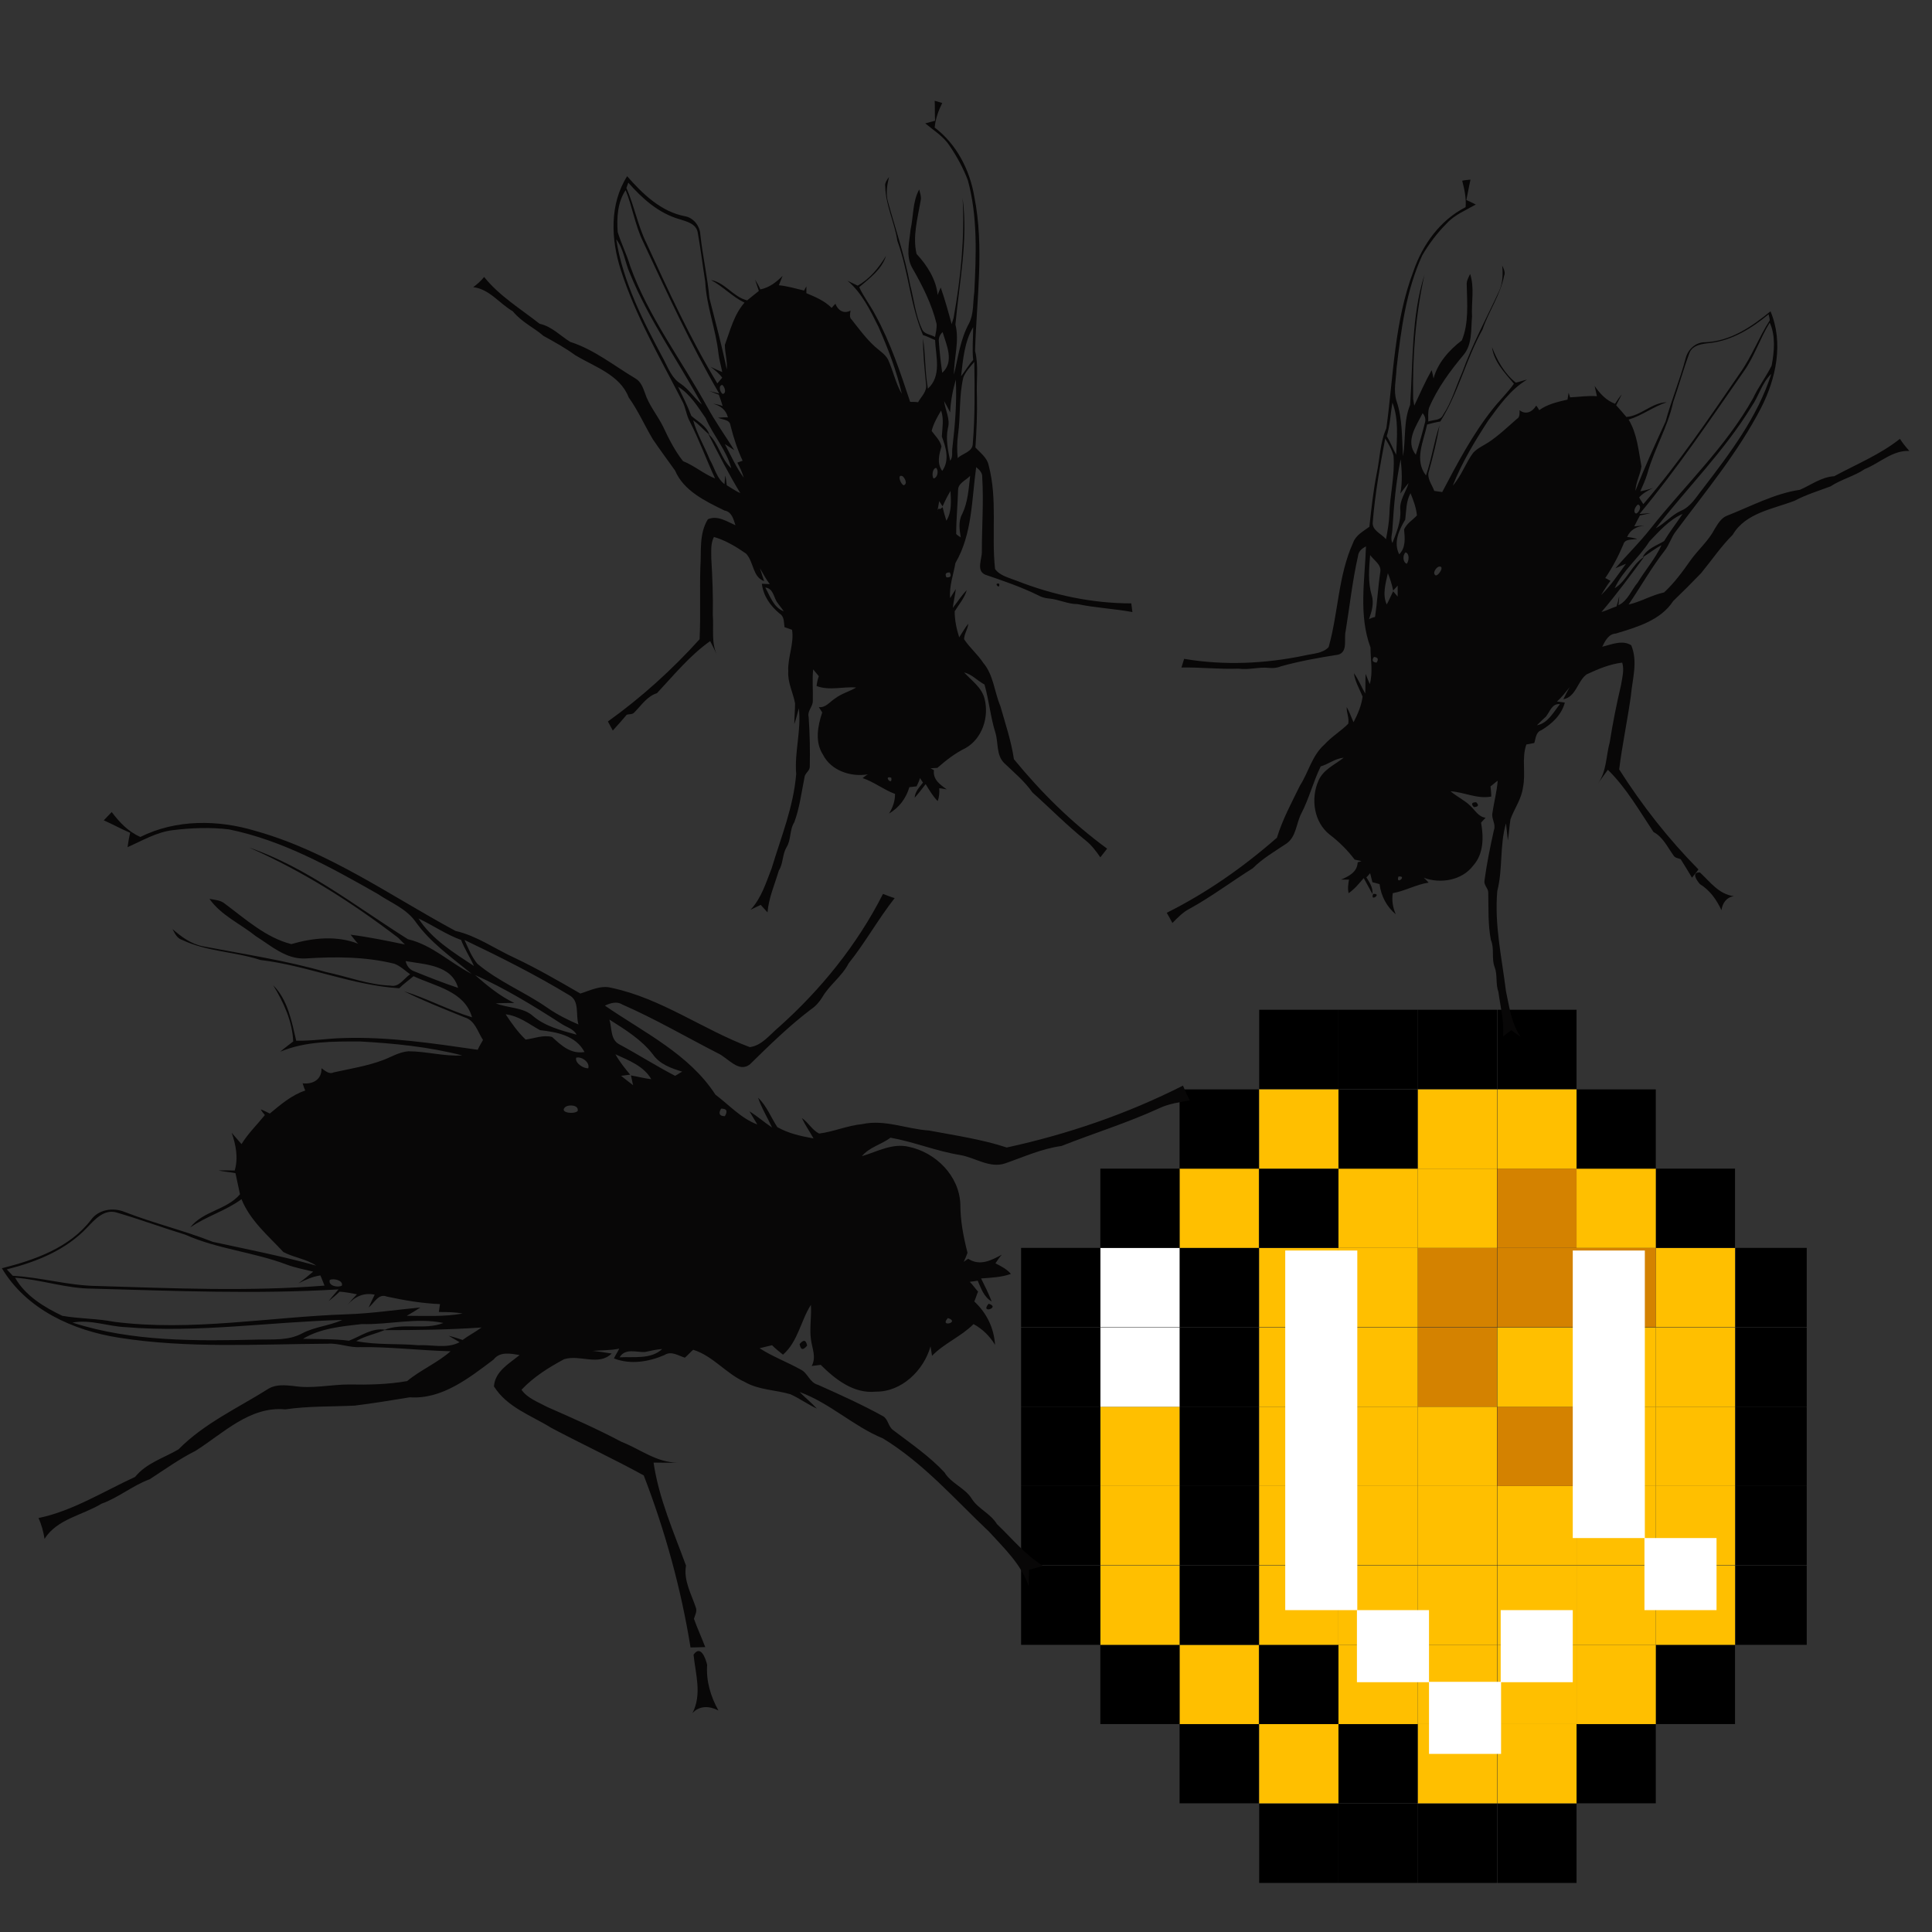 <?xml version="1.0" encoding="utf-8"?>
<!-- Generator: Adobe Illustrator 26.0.1, SVG Export Plug-In . SVG Version: 6.00 Build 0)  -->
<svg version="1.1" id="Layer_1" xmlns="http://www.w3.org/2000/svg" xmlns:xlink="http://www.w3.org/1999/xlink" x="0px" y="0px"
	 viewBox="0 0 512 512" style="enable-background:new 0 0 512 512;" xml:space="preserve">
<rect x="0" y="0" width="512" height="512" fill="#333333" stroke="none"/>
<style type="text/css">
	.st0{fill:#FFBF00;}
	.st1{fill:#D48200;}
	.st2{fill:#FFFFFF;}
	.st3{fill:#080707;}
</style>
<g>
	<rect x="459.9" y="414.9" width="18.9" height="21"/>
	<rect x="459.9" y="393.8" width="18.9" height="21"/>
	<rect x="459.9" y="372.8" width="18.9" height="21"/>
	<rect x="459.9" y="351.8" width="18.9" height="21"/>
	<rect x="459.9" y="330.7" width="18.9" height="21"/>
	<rect x="438.8" y="435.9" width="21" height="21"/>
	<rect x="438.8" y="414.9" class="st0" width="21" height="21"/>
	<rect x="438.8" y="393.8" class="st0" width="21" height="21"/>
	<rect x="438.8" y="372.8" class="st0" width="21" height="21"/>
	<rect x="438.8" y="351.8" class="st0" width="21" height="21"/>
	<rect x="438.8" y="330.7" class="st0" width="21" height="21"/>
	<rect x="438.8" y="309.7" width="21" height="21"/>
	<rect x="417.8" y="456.9" width="21" height="21"/>
	<rect x="417.8" y="435.9" class="st0" width="21" height="21"/>
	<rect x="417.8" y="414.9" class="st0" width="21" height="21"/>
	<rect x="417.8" y="393.8" class="st0" width="21" height="21"/>
	<rect x="417.8" y="372.8" class="st0" width="21" height="21"/>
	<rect x="417.8" y="351.8" class="st0" width="21" height="21"/>
	<rect x="417.8" y="330.7" class="st1" width="21" height="21"/>
	<rect x="417.8" y="309.7" class="st0" width="21" height="21"/>
	<rect x="417.8" y="288.7" width="21" height="21"/>
	<rect x="396.8" y="478" width="21" height="21"/>
	<rect x="396.8" y="456.9" class="st0" width="21" height="21"/>
	<rect x="396.8" y="435.9" class="st0" width="21" height="21"/>
	<rect x="396.8" y="414.9" class="st0" width="21" height="21"/>
	<rect x="396.8" y="393.8" class="st0" width="21" height="21"/>
	<rect x="396.8" y="372.8" class="st1" width="21" height="21"/>
	<rect x="396.8" y="351.8" class="st0" width="21" height="21"/>
	<rect x="396.8" y="330.7" class="st1" width="21" height="21"/>
	<rect x="396.8" y="309.7" class="st1" width="21" height="21"/>
	<rect x="396.8" y="288.7" class="st0" width="21" height="21"/>
	<rect x="396.8" y="267.6" width="21" height="21"/>
	<rect x="375.7" y="478" width="21" height="21"/>
	<rect x="375.7" y="456.9" class="st0" width="21" height="21"/>
	<rect x="375.7" y="435.9" class="st0" width="21" height="21"/>
	<rect x="375.7" y="414.9" class="st0" width="21" height="21"/>
	<rect x="375.7" y="393.8" class="st0" width="21" height="21"/>
	<rect x="375.7" y="372.8" class="st0" width="21" height="21"/>
	<rect x="375.7" y="351.8" class="st1" width="21" height="21"/>
	<rect x="375.7" y="330.7" class="st1" width="21" height="21"/>
	<rect x="375.7" y="309.7" class="st0" width="21" height="21"/>
	<rect x="375.7" y="288.7" class="st0" width="21" height="21"/>
	<rect x="375.7" y="267.6" width="21" height="21"/>
	<rect x="354.7" y="478" width="21" height="21"/>
	<rect x="354.7" y="456.9" width="21" height="21"/>
	<rect x="354.7" y="435.9" class="st0" width="21" height="21"/>
	<rect x="354.7" y="414.9" class="st0" width="21" height="21"/>
	<rect x="354.7" y="393.8" class="st0" width="21" height="21"/>
	<rect x="354.7" y="372.8" class="st0" width="21" height="21"/>
	<rect x="354.7" y="351.8" class="st0" width="21" height="21"/>
	<rect x="354.7" y="330.7" class="st0" width="21" height="21"/>
	<rect x="354.7" y="309.7" class="st0" width="21" height="21"/>
	<rect x="354.7" y="288.7" width="21" height="21"/>
	<rect x="354.7" y="267.6" width="21" height="21"/>
	<rect x="333.7" y="478" width="21" height="21"/>
	<rect x="333.7" y="456.9" class="st0" width="21" height="21"/>
	<rect x="333.7" y="435.9" width="21" height="21"/>
	<rect x="333.7" y="414.9" class="st0" width="21" height="21"/>
	<rect x="333.7" y="393.8" class="st0" width="21" height="21"/>
	<rect x="333.7" y="372.8" class="st0" width="21" height="21"/>
	<rect x="333.7" y="351.8" class="st0" width="21" height="21"/>
	<rect x="333.7" y="330.7" class="st0" width="21" height="21"/>
	<rect x="333.7" y="309.7" width="21" height="21"/>
	<rect x="333.7" y="288.7" class="st0" width="21" height="21"/>
	<rect x="333.7" y="267.6" width="21" height="21"/>
	<rect x="312.6" y="456.9" width="21" height="21"/>
	<rect x="312.6" y="435.9" class="st0" width="21" height="21"/>
	<rect x="312.6" y="414.9" width="21" height="21"/>
	<rect x="312.6" y="393.8" width="21" height="21"/>
	<rect x="312.6" y="372.8" width="21" height="21"/>
	<rect x="312.6" y="351.8" width="21" height="21"/>
	<rect x="312.6" y="330.7" width="21" height="21"/>
	<rect x="312.6" y="309.7" class="st0" width="21" height="21"/>
	<rect x="312.6" y="288.7" width="21" height="21"/>
	<rect x="291.6" y="435.9" width="21" height="21"/>
	<rect x="291.6" y="414.9" class="st0" width="21" height="21"/>
	<rect x="291.6" y="393.8" class="st0" width="21" height="21"/>
	<rect x="291.6" y="372.8" class="st0" width="21" height="21"/>
	<rect x="291.6" y="351.8" class="st2" width="21" height="21"/>
	<rect x="291.6" y="330.7" class="st2" width="21" height="21"/>
	<rect x="291.6" y="309.7" width="21" height="21"/>
	<rect x="270.6" y="414.9" width="21" height="21"/>
	<rect x="270.6" y="393.8" width="21" height="21"/>
	<rect x="270.6" y="372.8" width="21" height="21"/>
	<rect x="270.6" y="351.8" width="21" height="21"/>
	<rect x="270.6" y="330.7" width="21" height="21"/>
</g>
<g>
	<path class="st3" d="M486.1,126.2c-3.4,0.2-6.1,2.3-9.1,3.6c-6.8,1-13,4.4-19.4,6.9c-1.5,0.6-2.4,2.2-3.2,3.5
		c-1.6,3.1-4.4,5.5-6.4,8.3c-2.1,3-4.3,6-7,8.5c-3.3,0.7-6.2,2.5-9.4,3.2c3.2-4.7,6-9.7,9.5-14.2c1.3-1.6,1.8-3.7,3.1-5.3
		c7.9-10.6,16.4-20.8,22.5-32.6c4-7.8,6-17.3,2.5-25.6c-5,4.1-10.7,8-17.4,8.2c-2.5,0-4.5,1.9-5.1,4.3c-1.5,5.7-3.8,11.1-5.3,16.7
		c-2.8,6.1-5.6,12.2-8,18.4c0.1-2.3,1.3-4.3,1.6-6.5c-0.8-4.2-1.1-8.6-3.4-12.4c3.6-1.1,6.5-3.4,10.1-4.6c-4,0.1-6.8,3.6-10.7,3.9
		c-0.8-1-1.8-2.1-2.7-3.1c0.5-1,1-1.9,1.5-2.9c-0.7,0.8-1.2,1.6-1.8,2.5c-2.4-0.9-4-2.7-5.4-4.7c0.2,0.9,0.4,1.8,0.6,2.7
		c-2.4-0.2-4.7,0.2-7.1,0.3c-0.1-0.3-0.3-0.9-0.4-1.2c-0.1,0.5-0.2,1.4-0.3,1.8c-2.6,0.6-5.3,1.2-7.5,2.8c-0.2-0.4-0.5-0.9-0.8-1.2
		c-1,1.7-2.8,2.5-4.4,1.2c0,0.8,0.1,1.9-0.7,2.3c-2.4,2.1-4.8,4.4-7.5,6.2c-1.4,0.9-3,1.6-4.1,2.8c-2,2.7-3.1,6.1-5.4,8.7
		c2.4-6.1,5.8-11.7,9.3-17.1c3-4.1,6-8.4,10.4-11c-1,0.2-2,0.6-3,0.8c-3-2.4-4.9-5.8-6.3-9.4c0.5,3.9,3.4,6.8,5.8,9.7
		c-1.7,2.4-3.9,4.5-5.7,6.8c-5.3,6.7-9.3,14.3-13.3,21.9c-0.7-0.1-1.4-0.2-2.1-0.3c-0.6-1.7-2.1-3.4-1.4-5.3c1.1-4,2.1-8,2.8-12.1
		c-1.5,4.4-2.1,9-3.6,13.3c-3.2-4.1-0.6-9.1,0.3-13.5c1.2-0.3,2.2-0.6,3.5-0.8c4.8-7.6,6.8-16.5,11.2-24.4c1.6-4.8,4.7-9.1,5.7-14.2
		c0.4-0.9-0.1-1.9-0.5-2.7c0.2,2.2,0.2,4.5-0.8,6.7c-3.3,7.1-7.1,14.1-9.8,21.6c-1.7,3.8-2.8,7.9-5.1,11.3c-0.7,1.5-2.5,1.2-3.9,1.7
		c0-1.2-0.1-2.5,0.2-3.6c2.2-5.2,5.6-9.8,9.2-14.1c2.3-2.8,1.9-6.7,2.2-10.1c-0.2-3.8,0.7-7.6-0.5-11.3c-0.4,0.9-1,1.8-0.9,2.9
		c0.1,4.9,0.6,10.1-1.3,14.7c-3.4,2.6-6.4,6-7.5,10.1c-0.1-0.7-0.3-1.4-0.5-2.2c-1.7,3-3.1,6.2-4.6,9.4c-0.1-0.4-0.2-1.3-0.3-1.8
		c-0.2-11.1,0.6-22.1,3-32.9c-3.5,11.1-3,23-3.8,34.5c-1.8,4.3-1.1,9-1.9,13.6c-0.3-4.9-0.1-9.9-1.7-14.6c-0.9-2.8-0.1-5.8,0-8.7
		c1.2-10.2,2.5-20.5,6.8-29.9c1.8-3.1,4-6,6.5-8.5c2.1-2.3,5.1-3.5,7.7-5c-0.8-0.4-1.6-0.8-2.5-1.2c0.4-1.8,0.7-3.7,1.1-5.4
		c-0.7,0.1-1.5,0.1-2.2,0.3c0.6,2.3,1.1,4.6,0.9,7c-6.7,3.4-11.4,9.9-13.8,16.9c-5.1,13.4-5.3,27.7-7.2,41.7
		c-1.7,3.8-1.7,8-2.6,12.2c-0.9,4.6-1.4,9.3-1.9,13.9c-1.6,1.2-3.6,2.2-4.3,4.2c-4,8.8-3.9,18.5-6.5,27.7c-1.6,1.7-4.2,1.7-6.3,2.2
		c-10.5,2.2-21.4,2.7-32,0.9c-0.2,0.6-0.5,1.7-0.7,2.3c5.1-0.1,10.1,0.5,15.1,0.3c2.7,0.4,5.4-0.5,8.1-0.2c1.1,0.1,2.2,0,3.1-0.4
		c5-1.4,10.1-2.3,15.2-3.1c2.7-0.7,1.5-4.2,2-6.2c1.1-6.7,1.8-13.4,3.3-20c0.1-1.2,1.1-2,2.1-2.5c-0.3,8.9-2,18.2,1.2,26.8
		c0,3.2,0.7,6.6-0.2,9.7c-0.4-0.9-0.7-1.8-1.1-2.7c-0.1,1.8,0,3.5-0.1,5.2c-1-1.7-1.8-3.8-3-5.4c0.3,2.3,1.5,4.2,2.3,6.2
		c-0.3,2.4-1.3,4.7-2.4,6.8c-0.6-1.3-1.1-2.8-1.8-4c-0.1,1.4,0.7,2.9,0.4,4.4c-2,2-4.4,3.4-6.3,5.5c-3.3,2.9-4.2,7.3-6.5,10.9
		c-2.2,4.5-4.6,8.9-6.1,13.8c-8.9,7.8-18.6,14.6-29.2,19.9c0.5,0.9,1,1.7,1.5,2.7c1.4-1.4,2.8-2.9,4.6-3.8
		c5.8-3.2,11.1-7.2,16.7-10.7c2.7-2.7,5.9-4.5,9-6.6c2.5-1.8,2.5-5.2,3.8-7.8c2.1-4,3.2-8.5,5.2-12.6c2.1-0.6,3.8-2.1,6.1-2.3
		c-2.4,1.9-5.4,3.1-6.7,6.1c-2.1,4.8-1.2,11,3,14.3c2.5,1.9,4.7,4.1,6.6,6.6c0.5,0.1,1.4,0.3,1.8,0.4c-0.2,0.1-0.8,0.3-1,0.3
		c-0.1,2.6-2.3,3.7-4.4,4.6c0.5,0,1.6,0,2.1,0c-0.2,1.1-0.4,2.4-0.1,3.6c1.6-1.1,2.8-2.6,4-4c0.8,1.4,1.5,2.8,2.3,4.2
		c0.2-1.7-0.8-3.1-1.6-4.4c0.3-0.2,0.7-0.8,1-1.1c0.2,0.8,0.4,1.6,0.6,2.4c0.5,0.1,1.5,0.4,1.9,0.5c0.4,3.2,1.9,6,4.3,8
		c-0.8-1.8-1.1-3.7-0.8-5.6c3.3-0.6,6.2-2.3,9.5-2.8c-0.3-0.3-0.9-1-1.3-1.3c4.4,1.7,10.2,0.7,13.1-3.2c2.8-3.1,2.8-7.5,2.1-11.4
		c0.3-0.3,0.9-1,1.2-1.3c-1.9-0.2-2.8-2-4-3.1c-1.5-1.5-3.5-2.4-5.3-3.9c3.6,0.2,7,2.1,10.8,1.4c0-0.9-0.1-1.8-0.2-2.7
		c0.7-0.5,1.3-1.1,1.9-1.5c-0.2,2.9-1,5.7-1.4,8.6c-0.3,1.5,1,2.9,0.4,4.5c-1,4.5-1.9,8.9-2.5,13.4c-0.2,1.2,1,2,1,3.1
		c0.1,4.2-0.1,8.5,0.7,12.6c1,2.3,0.1,4.9,1,7.2c0.8,2.1,0.2,4.4,1,6.6c0.5,3.9,1.6,7.8,1.2,11.8c0.7-0.6,1.5-1.1,2.2-1.7
		c0.8,0.6,1.7,1.2,2.5,1.8c-2.5-3.6-3-8-3.9-12.1c-1.1-8.9-3.1-17.6-2.3-26.6c1.5-5.8,0.6-12.1,2.3-17.9c0.2,1.5,0.3,3,0.5,4.5
		c0.3-1.8,0.4-3.8,0.7-5.6c1-2.8,2.9-5.3,3.3-8.4c0.8-3.8-0.4-7.7,0.9-11.4c0.5-0.1,1.6-0.3,2.1-0.4c0.4-1.2,0.4-2.9,1.9-3.4
		c2.8-1.7,5.3-4,6.2-7.3c-0.7-0.1-1.4-0.2-2.1-0.3c1.3-1.1,2.3-2.5,3.4-3.8c-0.5,0.8-1.3,2.4-1.7,3.2c3.4-0.6,3.7-4.8,6.2-6.6
		c3-1.4,6.1-2.7,9.4-3.1c0.6,1.9,0,4-0.3,5.9c-1.2,5.1-2.2,10.1-3,15.2c-1,3.6-0.8,7.7-3.1,10.9c0.9-1.2,1.7-2.4,2.6-3.6
		c4.9,4.8,8.3,10.8,12.1,16.5c2.5,1.3,3.7,4,5.3,6.2c0.4,0.7,1.2,0.7,1.9,1c1,1.6,2,3.2,3,4.9c0.5-0.7,1.2-1.4,1.7-2.2
		c-7.9-8-14.9-16.9-21-26.5c0.8-6.5,2.2-13,3.1-19.5c0.4-4.5,1.9-9,0.1-13.4c-2.4-1.5-5.2-0.2-7.7,0.4c0.8-1.6,1.7-3.4,3.6-3.5
		c5.6-1.7,11.9-3.5,15.2-8.6c2.5-2.4,5-4.9,7.4-7.4c2.8-3.4,5.3-7.1,8.4-10.2c3.4-5.8,10.7-6.8,16.4-9c3-1.6,6.3-2.6,9.5-3.8
		c2.9-1.9,6.3-2.7,9.1-4.6c4-1.6,7.3-5,11.8-4.8c-0.9-1-1.8-2.1-2.5-3.2C498.2,120.5,492,123,486.1,126.2z M370.6,232.3
		C373.1,232,369.8,234.7,370.6,232.3L370.6,232.3z M369,106.7c1.7,4.3,1.2,9.3,1,13.8c-0.9-1.6-1.5-3.3-2.5-4.9
		C368.4,112.7,368.5,109.6,369,106.7z M364.8,175.6c-1.1-0.1-1.3-0.6-0.7-1.5C365.2,174.2,365.4,174.7,364.8,175.6z M362.8,164.1
		c0.7-2,1.4-4.2,0.7-6.4c-1-3.4-0.7-7-0.4-10.6c1,1.4,3,2.5,2.7,4.4c-0.6,4-0.8,8-1.4,12C363.9,163.6,363.1,163.9,362.8,164.1z
		 M370.4,158.1c-0.3-0.4-0.9-1-1.2-1.4c-0.6,1.2-1.1,2.4-1.7,3.5c-1.2-2.6-0.3-5.6,0.3-8.3c0.6,1.5,1.1,3,1.4,4.6
		c0.3-0.3,0.9-1,1.2-1.3C370.4,156.1,370.4,157.1,370.4,158.1z M363.8,138.3c0.6-7.4,1.9-14.8,3.3-22.1c0.9,1.5,1.8,3,2.2,4.6
		c0.4,5.3-1,10.4-1.1,15.6c-0.1,2.2-0.5,4.4-0.9,6.5C366.1,141.4,363.5,140.6,363.8,138.3z M372.8,149.4c-1.1-0.4-1.1-2.4-0.3-3
		C373.6,146.7,373.4,148.7,372.8,149.4z M380.5,152.5c-1-0.5,0-2,0.7-2.3C383,149.7,381.4,152.5,380.5,152.5z M376.1,136.3
		c0.1,0.3,0.2,0.4,0.2,0.4S376.2,136.6,376.1,136.3z M375.5,136.6c-1.1,1.2-2.7,2.1-3.4,3.7c0.2,2.3,0.5,4.8-1.3,6.6
		c-1.6-3.2,0-6.5,1.6-9.2c0.3-2.4,0.2-4.8,1.4-7C374.6,132.7,375.3,134.5,375.5,136.6z M373.3,128c-0.7,2.4-2.5,4.6-2.2,7.2
		c0.2,3-1,5.9-2.1,8.7c-0.6-1.2,0-2.5,0-3.7c0.4-6.2,0.9-12.4,2.2-18.5c0.3,3,0.5,6.1-0.1,9.1C371.9,129.8,372.5,128.9,373.3,128z
		 M377,109.5c0.7,0.8,0.9,1.7,0.6,2.6c-0.7,2.8-1.5,5.6-2.4,8.4C372.3,116.9,375.4,112.8,377,109.5z M413.4,186.6
		c-1.7,2.1-3.2,5.1-6.1,5.6c0.8-0.8,1.6-1.6,2.4-2.3C410.8,188.5,411.3,186.4,413.4,186.6z M451.2,129.6c-1.7,2.1-3.1,4.7-5.8,5.8
		c-2.4,1.1-4.2,3.3-6.6,4.6c8.4-10.8,18.2-20.5,25.4-32.3c1.9-2.7,2.7-6.2,5.2-8.6C465.8,110.5,458.4,120.2,451.2,129.6z
		 M434.7,130.2c0.7-1.6,1.4-3.1,1.9-4.8c1.8-6.4,5.4-12.3,6.8-18.8c1.5-4.3,2.7-8.7,4.3-13c0.8-2.2,3.5-2.5,5.5-2.7
		c5.9-0.7,11-3.9,15.5-7.6c0.1,0.4,0.3,1.2,0.3,1.6c-2.9,4.5-4.7,9.5-7.9,14c-8.1,11.8-16.2,23.8-25.6,34.7
		c-0.3-0.5-0.9-1.3-1.1-1.8c1-1.1,2.3-1.8,3.7-2.5C437,129.7,435.8,130,434.7,130.2z M434.1,133.7c1.1,0.4,0.3,2.1-0.5,2.4
		C432.6,135.8,433.4,134.1,434.1,133.7z M426.8,153.9c-0.4-0.1-1-0.6-1.4-0.7c1.9-2.8,3.5-5.8,4.8-8.9c0.4-1.6,2.4-1.2,3.7-1.5
		c-0.9-0.2-1.7-0.4-2.7-0.5c0.9-2,2.6-2.8,4.6-3c-0.9,0-1.8,0.1-2.7,0.2c0.5-1,1-2,1.5-2.9c0.9-0.2,1.8-0.4,2.8-0.6
		c-0.8,0-2.2,0.2-2.9,0.2c9.9-11.9,18.6-24.8,27.5-37.6c2.9-4,4.4-8.9,7-13.1c1.6,3.5,1.2,7.7,0.5,11.4c-1.5,3-3.5,5.6-4.9,8.6
		c-7.2,12.9-18.1,23.1-27.2,34.6c-2.9,3.7-6.2,6.9-9.3,10.5c0.7-0.3,2.1-0.9,2.8-1.2c-2.1,2.9-4.1,5.9-6.6,8.3
		C425.1,156.4,425.9,155.1,426.8,153.9z M428.4,160.7c-1.3,0.4-2.6,1.1-4,1.5c4-4.7,7.7-9.7,11.3-14.6c-3.3,2-4.5,6.3-7.8,8.3
		c2.2-4.8,6.4-8,9.2-12.4c2.6-2.7,5.3-5.8,8.8-7.3c-1.6,2.4-3.4,4.7-4.9,7.2c-2,1.2-4.6,2-5.7,4.3c1.7-1,3.2-2.3,5-3.2
		c-1.6,3.5-4.3,6.6-6.3,9.9c-1.7,2-2.6,4.8-5.1,6c0.1-0.8,0.2-1.6,0.2-2.4C428.9,158.9,428.7,159.8,428.4,160.7z"/>
	<path class="st3" d="M450.5,231.2c-2.4-0.1-0.8,2.2,0,3.1c2.6,1.6,4.4,4.1,5.7,6.9c0.3-1.9,1.3-3.4,3.3-3.7
		C455.5,237,453.2,233.7,450.5,231.2z"/>
	<path class="st3" d="M390.6,213.9c1.2-0.1,1.4-0.5,0.6-1.3C390,212.6,389.8,213.1,390.6,213.9z"/>
	<path class="st3" d="M363.9,236.9C363,239.2,366.4,236.7,363.9,236.9L363.9,236.9z"/>
</g>
<g>
	<path class="st3" d="M144,89c2.9,1.6,5.8,3.2,8.4,5.1c5.1,3.1,11.9,5.2,14.2,11.2c2.5,3.5,4.2,7.4,6.4,11.1
		c1.9,2.8,3.9,5.5,5.9,8.3c2.3,5.4,8,8.1,13.1,10.6c1.9,0.3,2.4,2.3,2.9,3.9c-2.3-1-4.7-2.7-7.3-1.6c-2.4,3.9-1.7,8.5-2,12.8
		c-0.2,6.3,0.1,12.7-0.2,19c-7.3,8.1-15.5,15.5-24.3,21.8c0.4,0.8,0.9,1.6,1.3,2.4c1.3-1.4,2.5-2.8,3.7-4.2c0.7-0.2,1.5,0,2-0.6
		c1.9-1.9,3.4-4.3,6-5.1c4.5-4.8,8.7-10,14.1-13.8c0.7,1.3,1.3,2.6,1.9,3.9c-1.7-3.4-0.9-7.2-1.2-10.8c0.1-5-0.1-10-0.4-15
		c0-1.9-0.2-4,0.7-5.7c3.1,0.9,5.9,2.6,8.5,4.4c2.1,2.2,1.7,6.2,4.8,7.3c-0.3-0.8-0.8-2.5-1.1-3.4c0.8,1.4,1.6,2.9,2.6,4.2
		c-0.7,0-1.4-0.1-2.1-0.1c0.4,3.3,2.3,5.9,4.7,7.9c1.3,0.8,1.1,2.3,1.3,3.6c0.5,0.2,1.5,0.5,2,0.7c0.6,3.7-1.2,7.3-1,11
		c-0.2,3,1.3,5.7,1.8,8.5c0,1.8-0.2,3.7-0.2,5.5c0.5-1.4,0.8-2.8,1.2-4.2c0.7,5.8-1.2,11.6-0.7,17.4c-0.7,8.7-4,16.7-6.5,25
		c-1.5,3.8-2.7,7.9-5.6,11c0.9-0.4,1.8-0.9,2.7-1.3c0.6,0.7,1.2,1.3,1.8,2c0.3-3.8,1.9-7.4,3-11.1c1.2-1.9,0.9-4.2,2-6.1
		c1.3-2,0.8-4.7,2.1-6.7c1.4-3.8,1.9-7.9,2.7-11.9c0.1-1.1,1.4-1.7,1.4-2.8c0.1-4.4,0-8.8-0.3-13.2c-0.4-1.6,1.1-2.7,1.1-4.2
		c0.1-2.8-0.2-5.6,0.1-8.4c0.5,0.6,0.9,1.1,1.5,1.8c-0.3,0.8-0.5,1.7-0.6,2.6c3.4,1.3,7,0.1,10.5,0.4c-1.9,1.1-3.9,1.6-5.6,2.9
		c-1.4,0.9-2.5,2.5-4.3,2.3c0.2,0.3,0.7,1.1,0.9,1.4c-1.2,3.6-2,7.8,0.2,11.2c2.1,4.2,7.4,6,11.9,5.2c-0.4,0.2-1.1,0.8-1.4,1
		c3,1,5.6,3.1,8.6,4.2c0,1.9-0.6,3.6-1.6,5.2c2.7-1.6,4.5-4,5.4-7c0.4,0,1.5-0.2,1.9-0.2c0.3-0.7,0.7-1.4,0.9-2.2
		c0.2,0.3,0.6,0.9,0.8,1.2c-0.9,1.2-2.1,2.3-2.2,4c1-1.1,2-2.4,2.9-3.6c1,1.6,1.9,3.2,3.2,4.5c0.4-1.1,0.5-2.3,0.4-3.4
		c0.5,0,1.5,0.2,2,0.3c-1.8-1.3-3.7-2.6-3.4-5.1c-0.2-0.1-0.7-0.4-0.9-0.5c0.4,0,1.3-0.1,1.8-0.1c2.3-2,4.7-3.9,7.4-5.2
		c4.5-2.5,6.4-8.3,5.1-13.2c-0.8-3-3.4-4.7-5.4-6.9c2.1,0.5,3.5,2.2,5.4,3.2c1.2,4.2,1.6,8.7,2.9,12.8c0.8,2.7,0.2,5.9,2.3,8
		c2.6,2.5,5.4,4.8,7.5,7.8c4.7,4.2,9.2,8.8,14.2,12.8c1.5,1.2,2.7,2.8,3.8,4.4c0.6-0.8,1.2-1.5,1.8-2.3
		c-9.3-6.8-17.4-14.8-24.7-23.7c-0.7-4.8-2.3-9.5-3.6-14.1c-1.6-3.8-1.8-8.2-4.5-11.4c-1.5-2.3-3.6-4-5.1-6.3c0-1.4,1-2.7,1.1-4.1
		c-0.9,1.1-1.6,2.4-2.4,3.6c-0.7-2.2-1.2-4.5-1.2-6.9c1.1-1.8,2.6-3.5,3.2-5.6c-1.4,1.4-2.5,3.2-3.7,4.7c0.2-1.7,0.6-3.3,0.8-5
		c-0.5,0.8-1,1.6-1.5,2.4c-0.3-3.2,0.9-6.3,1.4-9.3c4.5-7.7,4.3-16.9,5.5-25.4c0.9,0.7,1.7,1.6,1.6,2.7c0.4,6.6-0.1,13.1-0.1,19.6
		c0.1,2-1.6,5.1,0.9,6.2c4.7,1.6,9.4,3.2,13.9,5.4c0.9,0.5,1.8,0.8,2.9,0.9c2.6,0.2,5,1.5,7.7,1.5c4.8,1,9.6,1.2,14.5,2.1
		c-0.1-0.6-0.2-1.7-0.3-2.3c-10.4,0-20.7-2.2-30.4-6c-2-0.8-4.4-1.3-5.7-3.1c-1-9.2,0.7-18.5-1.7-27.5c-0.4-2-2.2-3.3-3.5-4.7
		c0.3-4.5,0.5-9.1,0.4-13.6c-0.2-4.1,0.5-8.1-0.5-12c0.4-13.6,2.5-27.4-0.2-40.9c-1.2-7.1-4.7-13.9-10.5-18.3c0.2-2.3,1-4.5,2-6.5
		c-0.7-0.2-1.4-0.4-2-0.6c0.1,1.7,0,3.5,0.1,5.3c-0.9,0.2-1.7,0.5-2.6,0.7c2.3,1.9,4.9,3.5,6.5,6c1.9,2.8,3.6,5.9,4.8,9.1
		c2.6,9.6,2.2,19.7,1.7,29.6c-0.4,2.8-0.1,5.8-1.4,8.3c-2.3,4.2-2.9,9-4,13.6c0-4.5,1.5-8.9,0.4-13.3c1-11.1,3.4-22.4,1.9-33.5
		c0.6,10.6-0.5,21.3-2.4,31.8c-0.1,0.4-0.4,1.2-0.5,1.6c-0.9-3.3-1.8-6.6-2.9-9.7c-0.3,0.7-0.6,1.3-0.8,2c-0.4-4.1-2.8-7.9-5.6-10.9
		c-1.1-4.7,0.3-9.5,1.1-14.2c0.2-1-0.2-2-0.4-2.9c-1.8,3.3-1.5,7.1-2.3,10.7c-0.3,3.2-1.3,6.9,0.4,10c2.7,4.7,5.2,9.6,6.5,14.9
		c0.1,1.2-0.2,2.3-0.4,3.5c-1.2-0.7-3-0.7-3.5-2.2c-1.7-3.6-2.1-7.8-3.1-11.6c-1.4-7.6-3.9-14.8-5.9-22.1c-0.6-2.2-0.2-4.4,0.3-6.5
		c-0.5,0.7-1.2,1.6-1,2.5c0.1,5,2.5,9.6,3.2,14.4c3,8.2,3.4,17,6.8,25c1.1,0.3,2.1,0.9,3.2,1.3c0.2,4.4,1.8,9.5-1.9,12.9
		c-0.8-4.4-0.6-8.9-1.3-13.3c0,4,0.4,8,0.8,12c0.4,2-1.3,3.4-2.1,4.9c-0.7-0.1-1.4-0.1-2.1-0.1c-2.6-7.8-5.2-15.7-9.2-23
		c-1.3-2.5-3.1-4.8-4.3-7.4c2.8-2.4,6-4.7,7.1-8.3c-1.9,3.2-4.3,6.1-7.5,7.9c-0.9-0.4-1.8-0.9-2.7-1.3c3.8,3.2,6,7.8,8.2,12.2
		c2.5,5.7,4.8,11.6,6.2,17.8c-1.7-2.9-2.3-6.2-3.7-9.2c-0.8-1.4-2.3-2.3-3.5-3.4c-2.3-2.1-4.2-4.7-6.1-7.1c-0.7-0.6-0.4-1.6-0.3-2.4
		c-1.8,1-3.4-0.1-4-1.8c-0.3,0.3-0.7,0.7-1,1.1c-1.9-1.9-4.3-2.9-6.7-3.9c0-0.4,0-1.4,0-1.8c-0.2,0.3-0.5,0.9-0.6,1.1
		c-2.2-0.5-4.4-1.2-6.7-1.4c0.3-0.8,0.7-1.7,1-2.5c-1.7,1.7-3.5,3.1-5.9,3.6c-0.4-0.9-0.9-1.8-1.4-2.6c0.3,1,0.7,2,1,3
		c-1,0.8-2.1,1.7-3.1,2.5c-3.7-0.9-5.8-4.7-9.6-5.4c3.2,1.7,5.6,4.4,8.9,6c-2.8,3.2-3.8,7.4-5.2,11.2c0,2.2,0.7,4.3,0.5,6.5
		c-1.3-6.3-3-12.6-4.6-18.9c-0.5-5.6-1.8-11.2-2.4-16.8c-0.1-2.3-1.8-4.5-4.1-4.9c-6.3-1.2-11.2-5.9-15.3-10.6
		c-4.7,7.4-4.3,16.7-1.7,24.8c3.9,12.2,10.4,23.3,16.2,34.6c1,1.7,1.1,3.8,2.1,5.6c2.5,4.9,4.4,10.1,6.7,15.1
		c-3-1.2-5.5-3.4-8.5-4.6c-2.2-2.8-3.8-6-5.3-9.2c-1.5-3-3.8-5.7-4.8-8.9c-0.5-1.4-1.1-3-2.5-3.8c-5.7-3.4-11-7.7-17.3-9.7
		c-2.7-1.7-4.9-4.1-8.1-4.8c-5.1-4-10.7-7.4-14.7-12.4c-0.8,1-1.8,1.9-2.9,2.7c4.3,0.5,6.9,4.3,10.5,6.4
		C138.4,85.5,141.5,86.8,144,89z M247.4,126.8c-0.5-0.7-0.3-2.7,0.7-2.8C248.8,124.7,248.5,126.6,247.4,126.8z M250.8,153
		c-0.4-0.9-0.2-1.3,0.9-1.3C252.2,152.7,251.9,153.1,250.8,153z M250.8,138c-0.4-1.2-0.7-2.4-1-3.6c-0.4,0.3-1.1,0.9-1.4,1.2
		c0.2-0.9,0.3-1.9,0.5-2.8c0.2,0.3,0.7,1.1,0.9,1.4c0.6-1.4,1.3-2.8,2.1-4.1C252,132.7,252.3,135.6,250.8,138z M255,136.2
		c-1.1,2-0.7,4.2-0.4,6.2c-0.3-0.2-1-0.6-1.2-0.9c0-3.9,0.4-7.7,0.5-11.6c0-1.9,2.1-2.6,3.2-3.8C256.7,129.6,256.5,133.1,255,136.2z
		 M257.9,86.7c0,2.9-0.3,5.8,0,8.7c-1.2,1.3-2.1,2.9-3.2,4.3C255.2,95.3,255.6,90.5,257.9,86.7z M253.9,115.1
		c0.7-5,0.2-10.1,1.4-15.1c0.6-1.5,1.8-2.8,2.9-4.1c0.1,7.2,0.2,14.4-0.4,21.6c0,2.3-2.7,2.6-4,3.9
		C253.6,119.4,253.6,117.3,253.9,115.1z M253.3,100.6c0.3,6-0.2,12-0.9,18c-0.2,1.2,0.2,2.5-0.6,3.5c-0.6-2.8-1.2-5.8-0.6-8.6
		c0.7-2.4-0.7-4.8-1-7.2c0.6,1,1.1,2,1.6,3C251.9,106.4,252.5,103.4,253.3,100.6z M249.8,88c1,3.4,3.2,7.8-0.1,10.8
		c-0.4-2.8-0.7-5.6-0.9-8.3C248.7,89.5,249.1,88.7,249.8,88z M249.4,108.8c0.8,2.3,0.3,4.6,0.2,6.9c1.1,2.9,2.1,6.3,0.1,9.1
		c-1.5-2.1-0.8-4.4-0.2-6.5c-0.4-1.7-1.7-2.8-2.6-4.1C247.4,112.2,248.4,110.5,249.4,108.8z M246.4,113.8c-0.2,0.2-0.3,0.3-0.3,0.3
		S246.2,114,246.4,113.8z M239.2,126.2c0.6,0.5,1.4,2,0.3,2.4C238.7,128.4,237.6,125.5,239.2,126.2z M236.2,206.1
		C236.6,208.5,233.9,205.4,236.2,206.1L236.2,206.1z M207.7,162c-2.7-1-3.6-4-4.9-6.3c2,0.2,2.2,2.3,3,3.7
		C206.4,160.3,207.1,161.1,207.7,162z M191.5,104.4c-0.7-0.5-1.2-2.2-0.1-2.4C192.1,102.5,192.6,104.3,191.5,104.4z M166.5,48.4
		c3.7,4.2,8,8.1,13.6,9.7c1.9,0.6,4.4,1.2,4.8,3.5c0.8,4.4,1.3,8.7,2,13.1c0.3,6.4,2.8,12.5,3.5,19c0.2,1.7,0.7,3.3,1,4.9
		c-1-0.4-2.1-0.9-3.1-1.4c1.2,0.9,2.3,1.8,3.1,2.9c-0.3,0.4-1,1.1-1.3,1.5c-7.2-11.9-13-24.6-18.8-37.2c-2.3-4.7-3.2-9.8-5.3-14.6
		C166.1,49.5,166.4,48.8,166.5,48.4z M165.8,50.4c1.8,4.4,2.5,9.3,4.6,13.6c6.4,13.6,12.6,27.3,20.2,40.3c-0.6-0.2-2-0.5-2.7-0.7
		c0.9,0.3,1.7,0.7,2.6,1c0.4,1,0.7,2,1,3c-0.8-0.3-1.6-0.5-2.5-0.6c1.9,0.5,3.4,1.6,3.9,3.6c-0.9,0-1.7,0-2.6,0.1
		c1.2,0.6,3.1,0.4,3.3,2.1c0.8,3.2,1.8,6.3,3.2,9.3c-0.4,0.1-1,0.4-1.4,0.5c0.7,1.3,1.3,2.6,1.7,4c-2-2.7-3.4-5.9-5-8.9
		c0.6,0.4,1.9,1.2,2.5,1.6c-2.4-3.8-5-7.5-7.2-11.5c-6.8-12.4-15.6-23.9-20.4-37.3c-0.9-3.1-2.4-6-3.3-9
		C163.4,57.6,163.7,53.5,165.8,50.4z M175.9,95.3c-5.4-10.1-10.8-20.5-12.6-31.9c2,2.6,2.3,6.1,3.6,9c5,12.3,12.8,23.2,19.1,34.8
		c-2-1.7-3.4-4-5.6-5.5C178.1,100.3,177.1,97.6,175.9,95.3z M188.1,121.8c-1.4-3.5-3.4-6.8-4.4-10.4c1.6,1.1,2.8,2.6,4.3,3.8
		c-0.7-2.3-3.1-3.5-4.8-5c-1-2.7-2.3-5.2-3.5-7.7c3.2,1.9,5.2,5.3,7.3,8.3c2,4.6,5.5,8.4,6.8,13.3c-2.8-2.5-3.3-6.7-6.1-9.1
		c2.7,5.3,5.4,10.6,8.5,15.7c-1.3-0.6-2.4-1.4-3.6-2.1c-0.1-0.9-0.2-1.8-0.4-2.6c-0.1,0.8-0.1,1.5-0.2,2.3
		C189.9,126.7,189.4,124,188.1,121.8z"/>
	<path class="st3" d="M205.8,140.8c-2.2,1.4-4.2,3.4-7,3.3c1.4,0.4,1.9,1.6,1.9,2.9c1.2-1.8,2.8-3.3,4.7-4.1
		C206.1,142.5,207.5,141.1,205.8,140.8z"/>
	<path class="st3" d="M248.8,134.8c-0.7,0.5-0.5,0.8,0.3,1C249.7,135.3,249.6,135,248.8,134.8z"/>
	<path class="st3" d="M264.8,154.7C263.1,154.3,265.1,156.5,264.8,154.7L264.8,154.7z"/>
</g>
<g>
	<path class="st3" d="M29.6,215.2c-0.7,0.7-1.4,1.5-2.1,2.2c2.3,1,4.6,2.3,7,3.3c-0.3,1.2-0.5,2.5-0.7,3.8c3.9-1.7,7.7-4,12-4.5
		c4.9-0.6,10-0.8,14.9-0.2c14.2,2.9,26.9,10,39.4,17.1c3.4,2.3,7.4,3.8,9.9,7.2c4,5.7,9.7,9.6,15,14c-5.8-3-10.5-7.7-16.9-9.2
		c-13.7-8.6-26.7-19-42.1-24.3c14.1,6.2,27.2,14.5,39.5,23.9c0.4,0.4,1.3,1.3,1.8,1.8c-4.8-1-9.7-2-14.4-2.6c0.7,0.8,1.3,1.7,2,2.4
		c-5.6-2.2-11.9-1.6-17.7,0.1c-6.7-1.7-12.1-6.6-17.6-10.7c-1.2-1-2.7-1-4.1-1.3c3.1,4.4,8.2,6.6,12.3,9.9c4,2.5,8,6.2,13.2,5.9
		c7.8-0.5,15.8-0.5,23.5,1.4c1.6,0.6,2.8,1.8,4.2,2.8c-1.7,1.1-2.9,3.5-5.2,3c-5.8-0.2-11.4-2.4-17.1-3.6
		c-10.7-3.1-21.6-4.7-32.5-6.8c-3.3-0.6-5.9-2.6-8.2-4.6c0.6,1.1,1.2,2.5,2.6,2.9c6.5,3.1,14,3.1,20.7,5.3
		c12.5,1.5,24.2,6.7,36.8,7.5c1.2-1.2,2.5-2.1,3.8-3.2c5.7,2.7,13.5,3.9,15.5,10.9c-6.2-1.9-11.9-5-18-6.9c5.2,2.6,10.6,4.7,16,6.9
		c2.8,0.8,3.5,3.9,4.9,6c-0.5,0.9-1,1.7-1.4,2.6c-11.8-1.7-23.7-3.5-35.7-3.1c-4.1,0.1-8.3,0.8-12.4,0.7c-1.2-5.1-2.2-10.8-6.1-14.7
		c2.8,4.6,5.1,9.6,5.3,14.9c-1.1,0.9-2.3,1.7-3.4,2.7c6.7-2.8,14-2.7,21.1-2.7c9,0.5,18.2,1.4,27.1,3.7c-4.8,0.3-9.5-1.1-14.3-1.1
		c-2.4,0.2-4.5,1.5-6.6,2.3c-4.2,1.6-8.7,2.3-13.2,3.3c-1.2,0.6-2.3-0.5-3.2-1.1c0.1,3-2.3,4.3-5,4c0.2,0.6,0.4,1.3,0.7,1.9
		c-3.6,1.2-6.5,3.7-9.4,6.1c-0.6-0.3-1.8-0.9-2.4-1.1c0.2,0.4,0.8,1.2,1.1,1.5c-2.1,2.6-4.4,4.8-6.2,7.7c-0.9-1-1.7-2-2.6-3
		c1.1,3.2,1.8,6.6,0.8,10c-1.4,0-2.9-0.1-4.3,0c1.5,0.3,3,0.4,4.5,0.7c0.4,1.9,0.8,3.8,1.2,5.6c-3.6,4.2-9.8,4.4-13.2,8.8
		c4.3-3,9.4-4.4,13.6-7.5c2.3,5.7,7.1,9.7,11.1,14c2.8,1.5,6,1.8,8.7,3.6c-9-2.5-18.2-4.3-27.4-6.3c-7.6-3-15.6-4.9-23.3-7.9
		c-3.1-1.3-7-0.7-9,2.1c-5.7,7.4-14.9,10.6-23.6,12.8c6.5,10.9,18.8,16.5,31,18.4c18.3,2.9,36.9,1.7,55.4,1.6
		c2.9-0.2,5.7,1.1,8.6,0.9c8-0.1,15.9,0.9,23.9,1.1c-3.5,3.1-7.9,4.9-11.5,7.9c-5.1,0.9-10.3,1-15.4,0.9c-4.8,0-9.8,1.2-14.7,0.4
		c-2.1-0.2-4.6-0.5-6.6,0.7c-8.1,5.1-17.1,9.2-23.9,16.1c-3.9,2.3-8.5,3.6-11.5,7.3c-8.5,3.9-16.5,9-25.6,10.9
		c0.8,1.7,1.3,3.6,1.6,5.5c3.4-5.3,10-6.2,15.1-9.3c4.5-1.6,8.2-4.8,12.8-6.5c4-2.6,7.9-5.4,12.1-7.5c7.3-4.6,14.4-11.9,23.8-11
		c6.1-0.9,12.3-0.7,18.4-1c4.9-0.6,9.7-1.4,14.6-2.2c8.5,0.6,15.7-5.1,22.2-10c1.7-2.2,4.5-1.6,6.9-1.2c-2.8,2.3-6.5,4.3-6.8,8.3
		c3.5,5.6,9.9,7.7,15.2,11c8.1,4.3,16.5,8.2,24.5,12.6c5.7,14.8,9.9,30.1,12.4,45.6c1.3,0,2.7-0.1,3.9-0.1c-1-2.6-2.1-5-3-7.5
		c0.3-1,0.9-2,0.5-3c-1.2-3.6-3.3-7.2-2.6-11.1c-3.3-9-7.2-17.8-8.6-27.3c2.1,0,4.2,0.1,6.3,0c-5.5,0-9.9-3.6-14.8-5.5
		c-6.4-3.4-13-6.3-19.6-9.2c-2.4-1.3-5.3-2.3-6.9-4.6c3.2-3.4,7.2-5.9,11.3-8.1c4.2-1.3,9.1,1.9,12.6-1.5c-1.3-0.2-3.8-0.6-5.1-0.7
		c2.4-0.2,4.8-0.1,7.1-0.6c-0.4,0.9-1,1.7-1.4,2.6c4.4,1.7,9.2,0.9,13.4-0.9c1.8-1.2,3.7,0.2,5.4,0.7c0.6-0.5,1.6-1.6,2.2-2.1
		c5.2,1.6,8.7,6.3,13.6,8.5c3.8,2.2,8.2,2.1,12.2,3.3c2.4,1.1,4.6,2.7,7,3.8c-1.5-1.6-3.1-2.9-4.6-4.4c8,2.9,14.3,9.1,22.1,12.3
		c10.8,6.6,19,16.1,28.1,24.7c4,4.4,8.5,8.6,10.5,14.4c0-1.4,0.1-2.9,0.1-4.3c1.3-0.3,2.5-0.7,3.8-1c-4.8-2.9-8.3-7.3-12.3-11.1
		c-1.7-2.8-4.9-4-6.6-6.6c-1.8-3-5.5-4.1-7.3-7.1c-4-4.3-9-7.7-13.6-11.2c-1.3-0.9-1.3-2.9-2.7-3.7c-5.6-3.1-11.4-5.7-17.2-8.3
		c-2.3-0.6-2.7-3.2-4.7-4.1c-3.6-2-7.4-3.4-10.8-5.6c1.1-0.3,2.1-0.5,3.3-0.8c0.9,0.9,1.9,1.7,2.9,2.5c4-3.5,4.7-9,7.4-13.2
		c0.2,3.1-0.4,6.2,0,9.1c0.3,2.4,1.5,4.8,0.2,7.1c0.6-0.1,1.8-0.2,2.4-0.3c3.9,3.9,8.8,7.7,14.6,7.1c6.8,0.1,12.7-5.6,14.5-12
		c0.1,0.7,0.3,1.9,0.4,2.5c3.2-3.3,7.7-5.1,11-8.4c2.4,1.3,4.3,3.2,5.7,5.5c-0.3-4.5-2.2-8.4-5.5-11.5c0.3-0.6,0.7-2,1-2.6
		c-0.8-0.9-1.4-1.8-2.2-2.6c0.6-0.1,1.6-0.2,2.1-0.3c0.9,2,1.6,4.3,3.7,5.5c-0.8-2.1-1.8-4.1-2.8-6.1c2.7-0.2,5.4-0.3,7.9-1.2
		c-1.1-1.3-2.7-2.1-4.1-2.8c0.4-0.6,1.2-1.8,1.7-2.3c-2.8,1.5-5.8,3.1-8.9,1.1c-0.3,0.1-0.9,0.6-1.2,0.8c0.3-0.6,0.8-1.8,1-2.4
		c-1.1-4.3-1.9-8.5-1.9-12.9c-0.3-7.5-6.5-13.7-13.7-15.2c-4.4-1-8.3,1.3-12.4,2.5c2-2.4,5.2-3.1,7.6-4.9c6.2,1.1,12.2,3.6,18.5,4.6
		c4,0.7,7.8,3.6,11.9,2.2c4.9-1.7,9.7-3.9,14.9-4.6c8.6-3.4,17.4-6.1,25.9-10c2.5-1.2,5.4-1.6,8.1-2.1c-0.7-1.3-1.2-2.5-1.8-3.9
		c-14.8,7.5-30.6,12.9-46.7,16.4c-6.7-2.2-13.7-3.2-20.6-4.5c-6-0.4-11.7-3-17.7-1.7c-4,0.4-7.5,2-11.4,2.5c-1.9-0.9-2.9-3-4.6-4.1
		c0.9,1.9,2.1,3.6,3.1,5.4c-3.3-0.6-6.6-1.3-9.6-3c-1.7-2.6-2.8-5.6-5.1-7.8c0.9,2.7,2.5,5.3,3.7,7.9c-2.1-1.4-3.9-3-6-4.3
		c0.7,1.2,1.4,2.3,2.1,3.5c-4.3-1.6-7.5-5.2-11.1-7.9c-7-10.8-19-16.5-29.3-23.6c1.5-0.7,3.2-1.2,4.6-0.3
		c8.7,3.8,16.9,8.6,25.3,12.9c2.7,1.2,5.6,5.4,8.6,2.9c5.1-5,10.3-10.1,16.1-14.5c1.2-0.8,2.2-1.9,3-3.2c1.9-3.3,5.2-5.5,7-9
		c4.4-5.5,7.8-11.7,12.2-17.3c-0.8-0.2-2.3-0.8-3.1-1.1c-6.8,13.4-16.4,25.3-27.6,35.3c-2.4,2-4.5,4.9-7.7,5.3
		c-12.5-4.7-23.4-12.9-36.6-15.7c-2.9-0.8-5.7,0.7-8.3,1.5c-5.7-3.3-11.4-6.6-17.3-9.4c-5.3-2.4-10.1-5.9-15.8-7.2
		c-17.4-9.4-33.7-21.1-53-26.5c-9.9-3-21.1-3.1-30.5,1.6C33.8,220.3,31.6,217.8,29.6,215.2z M68.6,355c-16.5,0.4-33.6,0.6-49.4-4.5
		c4.7-0.9,9.4,1,14,1.2c19.2,1.6,38.4-1.4,57.5-1.9c-3.5,1.6-7.4,1.8-10.7,3.6C76.4,355.3,72.4,354.9,68.6,355z M164.2,359.7
		c1.5-2.5,4.4-1.3,6.7-1.4c1.5-0.3,3-0.7,4.6-0.8C172.5,360.3,168,359.5,164.2,359.7z M117.5,350.6c-5,2-10.8-0.2-15.8,1.9
		c8.6,0,17.2-0.1,25.9-0.7c-1.6,1.2-3.4,2.1-5,3.3c-1.2-0.4-2.4-0.8-3.7-1.1c1,0.6,1.9,1.1,2.9,1.7c-3.4,1.8-7.3,0.6-11,0.8
		c-5.4-0.5-11,0-16.4-1.1c2.4-1.4,5.2-1.9,7.7-3c-3.5-0.6-6.5,1.7-9.6,2.9c-4.1-0.5-8.2-0.4-12.2-0.5c4.6-2.8,10.3-3.3,15.5-3.9
		C103.2,351.1,110.3,349.1,117.5,350.6z M90,342.3c1.5,0.1,3,0.4,4.6,0.7c-0.9,0.9-1.7,1.8-2.5,2.8c1.9-2.2,4.3-3.3,7.2-2.7
		c-0.6,1.2-1.1,2.3-1.6,3.4c1.5-1.2,2.6-3.8,4.8-2.9c4.6,1,9.3,1.8,14.1,2c-0.1,0.5-0.2,1.6-0.3,2.1c2.1,0,4.2,0,6.3,0.4
		c-4.9,0.9-9.9,0.6-14.8,0.6c0.9-0.5,2.7-1.6,3.6-2.2c-6.5,0.6-13,1.6-19.5,1.8c-20.5,0.7-41.1,4.6-61.6,2
		c-4.6-0.9-9.3-0.8-13.8-1.6c-4.8-2.3-9.8-5.3-12.5-10.1c6.9,0.5,13.6,2.9,20.5,2.9c21.8,0.6,43.5,1.5,65.2,0.2
		c-0.6,0.7-2,2.3-2.6,3.1C88.1,344,89.1,343.2,90,342.3z M90.6,340.7c-1,0.6-3.7,0.1-3.2-1.5C88.4,338.7,91,339.3,90.6,340.7z
		 M83,337c-1.2,1-2.5,2.1-3.9,3.1c1.9-1,3.8-1.8,5.8-2.1c0.3,0.6,0.8,2,1.1,2.7c-20.1,1.6-40.3,0.7-60.3,0.1
		c-7.6-0.1-14.8-2.3-22.3-2.7c-0.4-0.4-1.2-1.3-1.6-1.7c7.9-2,15.7-5.1,21.4-11.2c1.9-2,4.4-4.8,7.6-3.9c6.2,1.8,12.1,4,18.3,5.9
		c8.5,3.8,18,4.6,26.8,7.9C78.3,336,80.6,336.4,83,337z M251.2,349.3C254.6,350.4,248.8,351.9,251.2,349.3L251.2,349.3z
		 M153.1,294.4c-0.8,1-5.2,0.5-3.2-1.1C150.8,292.7,153.4,292.8,153.1,294.4z M192.1,295.8c-1.4,0-1.8-0.7-1-2
		C192.6,293.8,192.9,294.4,192.1,295.8z M110,257.5c-1.3-0.4-2.2-1.4-2.5-2.8c5.1,0.9,12.2,1,13.9,7.1
		C117.5,260.5,113.7,259,110,257.5z M131.4,265.9c1.7-0.1,3.2-0.1,4.9-0.1c-3.8-1.8-7.2-4.6-10.4-7.4c7.9,3.5,15.4,8.1,22.7,12.8
		c1.4,1,3.4,1.4,4.2,3c-4-1.1-8.3-2.2-11.5-4.9C138.7,266.9,134.7,267.2,131.4,265.9z M138.5,276c0.2,0.4,0.3,0.6,0.3,0.6
		S138.7,276.3,138.5,276z M146.3,274.8c-2.4-0.6-4.7,0.4-7,0.7c-2.1-2-3.7-4.3-5.3-6.7c3.5,0.4,6.2,2.6,9.1,4.2
		c4.4,0.5,9.5,1.4,11.8,5.8C151.2,279.4,148.7,277,146.3,274.8z M152.7,280.3c1.4-0.4,3.7,1.2,3.2,2.8
		C154.6,283.2,152.3,281.7,152.7,280.3z M172.6,286c-1.8-0.2-3.6-0.7-5.4-1c0.2,0.7,0.4,2,0.6,2.6c-1.1-0.8-2.2-1.7-3.2-2.5
		c0.6-0.1,1.8-0.2,2.4-0.3c-1.4-1.7-2.8-3.4-3.9-5.4C166.6,281,170.6,282.5,172.6,286z M173,279.4c1.9,2.7,4.9,3.7,7.8,4.6
		c-0.5,0.2-1.4,0.9-1.9,1.1c-5-2.6-9.7-5.6-14.7-8.3c-2.5-1.2-2-4.4-2.7-6.6C165.6,272.8,170,275.5,173,279.4z M150.8,263.7
		c2.9,1.5,1.7,5.2,2.5,7.8c-2.8-1.2-5.6-2.6-8.2-4.4c-6-4.2-12.9-6.9-18.6-11.7c-1.5-1.8-2.4-4.1-3.4-6.3
		C132.5,253.6,141.9,258.3,150.8,263.7z M122.2,249.1c0.9,2.4,2.4,4.6,3.4,6.9c-5.3-3.5-11.2-7.1-14.7-12.6
		C114.7,245.2,118.3,247.7,122.2,249.1z"/>
	<path class="st3" d="M183.8,438.5c0.5,5.1,2.3,10.5-0.3,15.5c1.9-2.1,4.6-1.9,6.9-0.7c-2.1-3.7-3.3-7.9-3-12.1
		C187,439.5,185.7,435.8,183.8,438.5z"/>
	<path class="st3" d="M211.9,356.2c0.3,1.6,0.9,1.7,2,0.4C213.6,355.1,213,354.9,211.9,356.2z"/>
	<path class="st3" d="M262,345.5C259.6,348.3,265.3,346.5,262,345.5L262,345.5z"/>
</g>
<g>
	<rect x="378.7" y="445.7" class="st2" width="19.1" height="19.1"/>
	<rect x="397.7" y="426.7" class="st2" width="19.1" height="19.1"/>
	<rect x="435.8" y="407.6" class="st2" width="19.1" height="19.1"/>
	<rect x="416.8" y="331.4" class="st2" width="19.1" height="76.2"/>
	<rect x="359.6" y="426.7" class="st2" width="19.1" height="19.1"/>
	<rect x="340.6" y="331.4" class="st2" width="19.1" height="95.3"/>
</g>
</svg>
